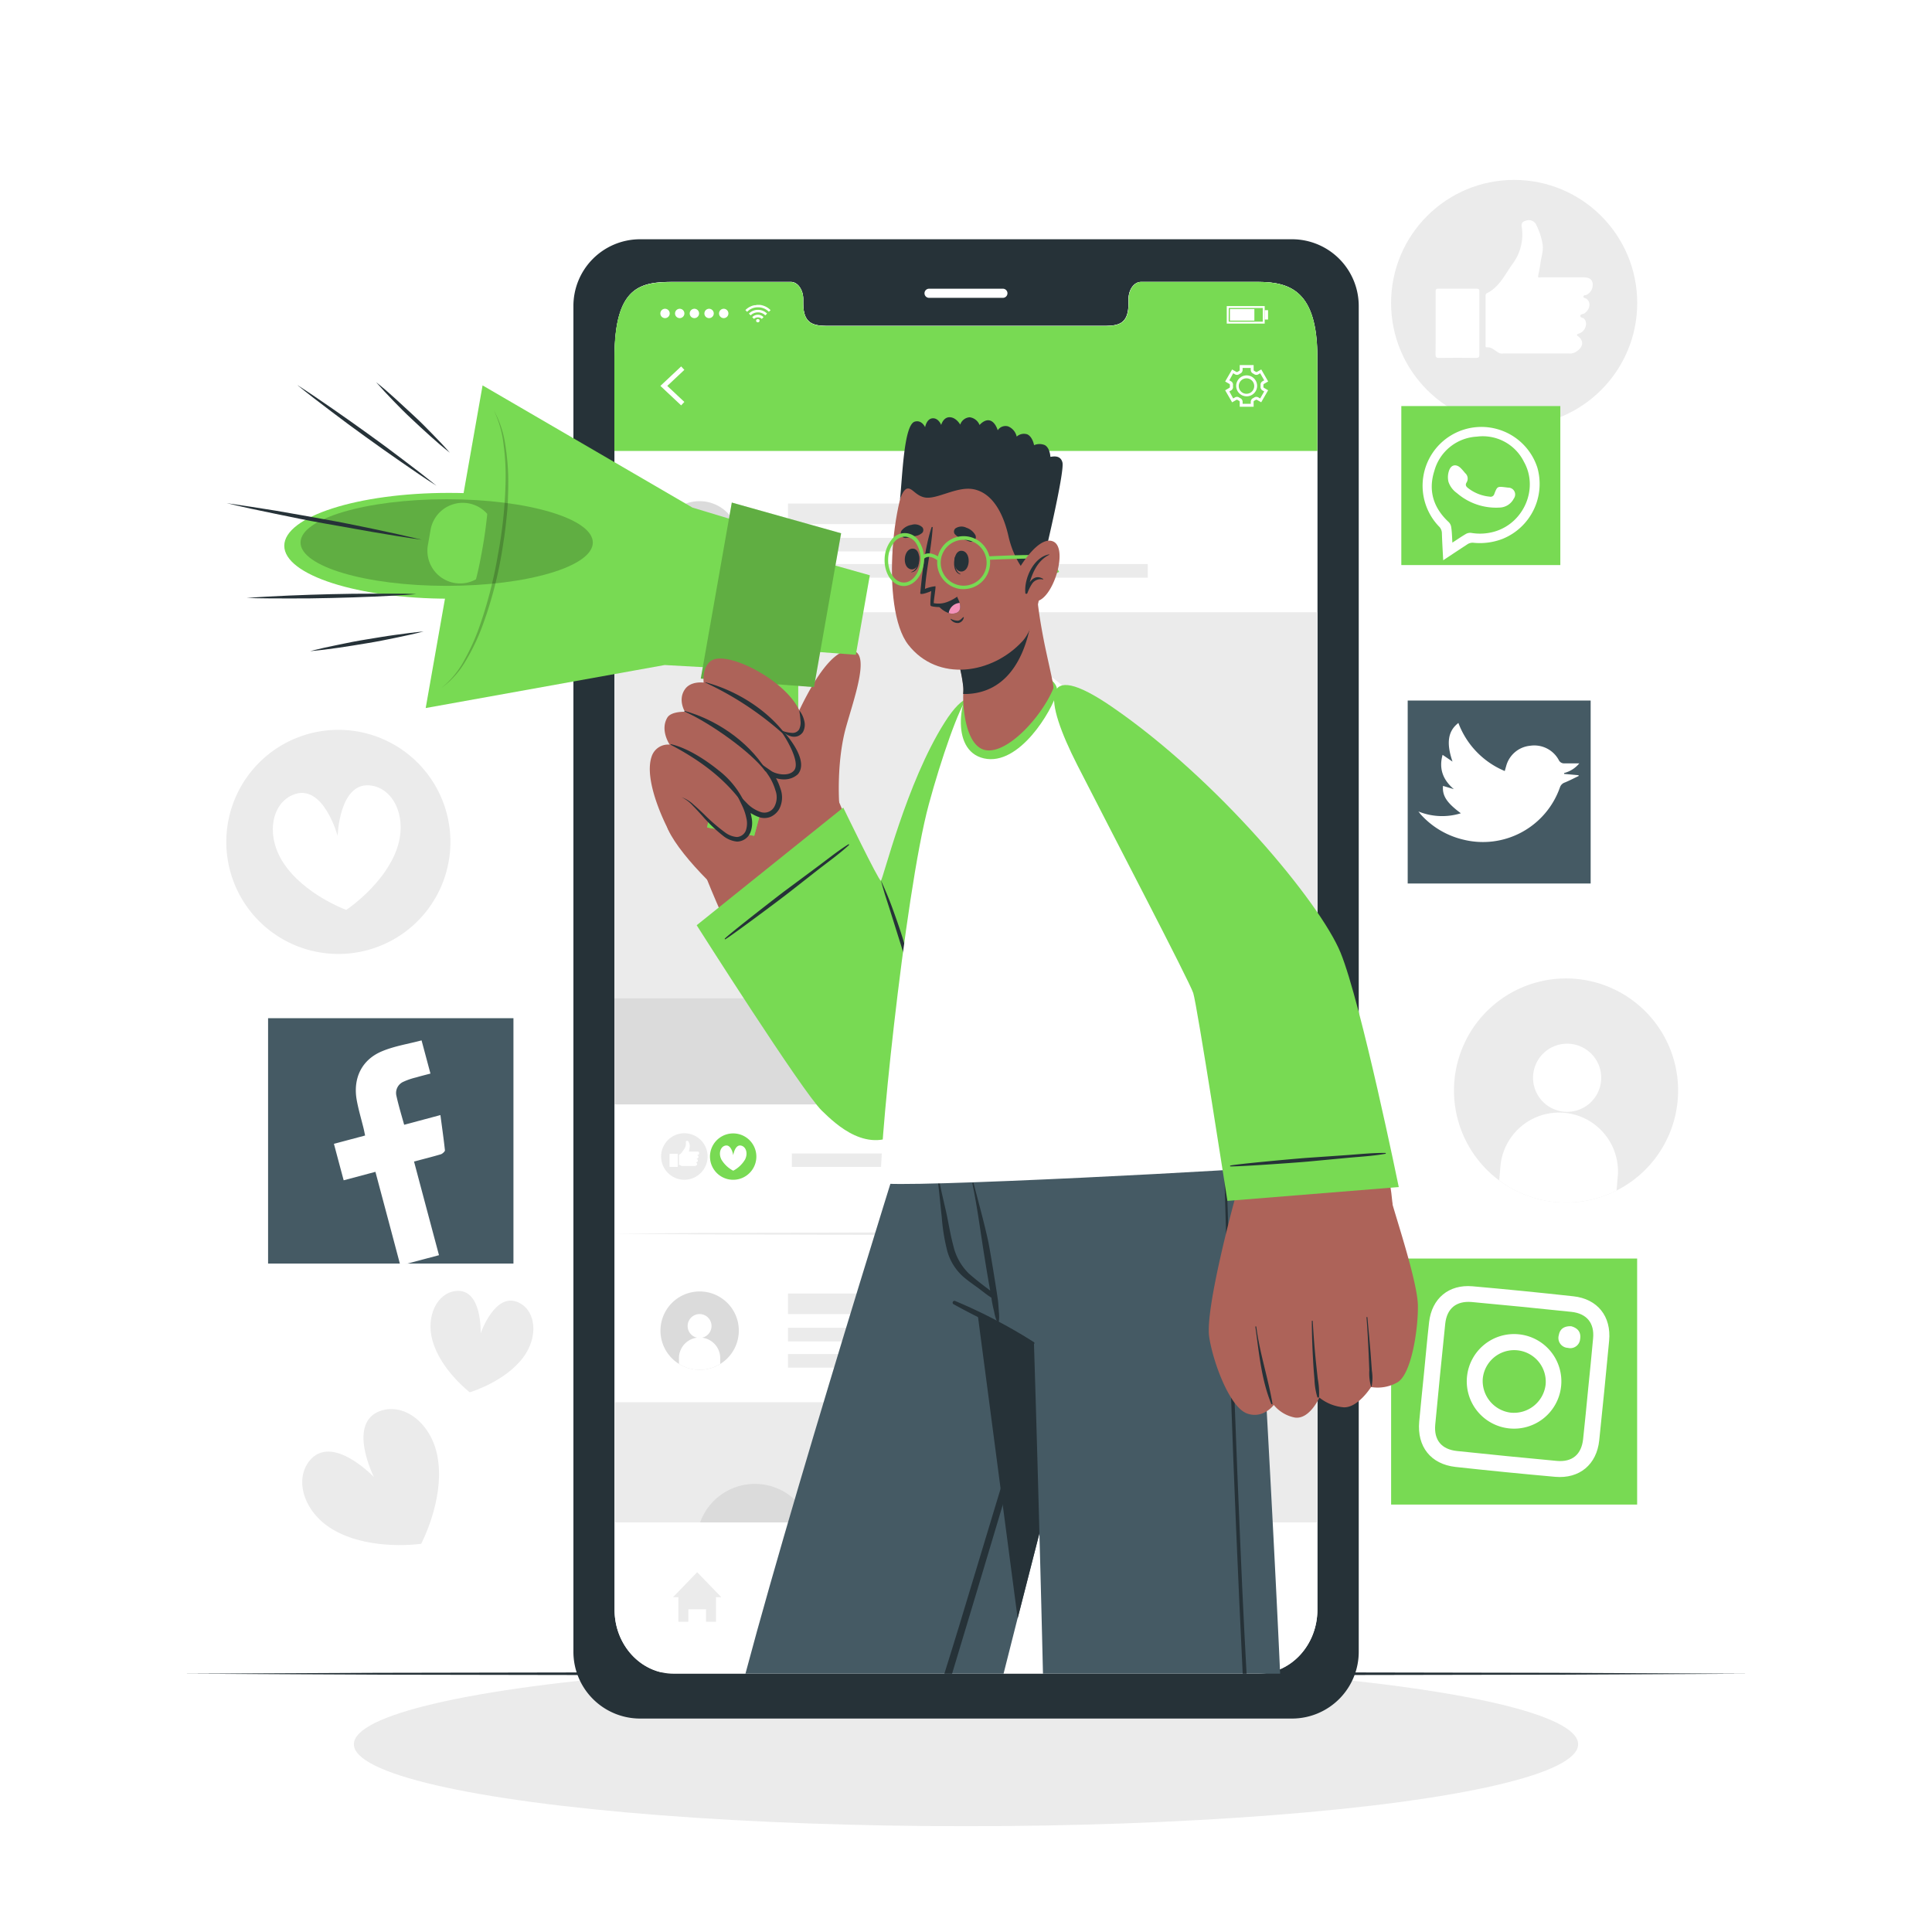 <svg class="animated" id="freepik_stories-mobile-marketing" xmlns="http://www.w3.org/2000/svg" viewBox="0 0 500 500" version="1.1" xmlns:xlink="http://www.w3.org/1999/xlink" xmlns:svgjs="http://svgjs.com/svgjs"><style>svg#freepik_stories-mobile-marketing:not(.animated) .animable {opacity: 0;}svg#freepik_stories-mobile-marketing.animated #freepik--background-complete--inject-39 {animation: 1s 1 forwards cubic-bezier(.36,-0.01,.5,1.38) lightSpeedLeft,6s Infinite  linear wind;animation-delay: 0s,1s;}svg#freepik_stories-mobile-marketing.animated #freepik--Shadow--inject-39 {animation: 1s 1 forwards cubic-bezier(.36,-0.01,.5,1.38) lightSpeedLeft;animation-delay: 0s;}svg#freepik_stories-mobile-marketing.animated #freepik--Floor--inject-39 {animation: 1s 1 forwards cubic-bezier(.36,-0.01,.5,1.38) lightSpeedLeft;animation-delay: 0s;}svg#freepik_stories-mobile-marketing.animated #freepik--Device--inject-39 {animation: 1s 1 forwards cubic-bezier(.36,-0.01,.5,1.38) slideUp,1.5s Infinite  linear wind;animation-delay: 0s,1s;}svg#freepik_stories-mobile-marketing.animated #freepik--Icons--inject-39 {animation: 1s 1 forwards cubic-bezier(.36,-0.01,.5,1.38) slideDown,1.5s Infinite  linear floating;animation-delay: 0s,1s;}svg#freepik_stories-mobile-marketing.animated #freepik--Character--inject-39 {animation: 1s 1 forwards cubic-bezier(.36,-0.01,.5,1.38) slideDown,1.5s Infinite  linear heartbeat;animation-delay: 0s,1s;}            @keyframes lightSpeedLeft {              from {                transform: translate3d(-50%, 0, 0) skewX(20deg);                opacity: 0;              }              60% {                transform: skewX(-10deg);                opacity: 1;              }              80% {                transform: skewX(2deg);              }              to {                opacity: 1;                transform: translate3d(0, 0, 0);              }            }                    @keyframes wind {                0% {                    transform: rotate( 0deg );                }                25% {                    transform: rotate( 1deg );                }                75% {                    transform: rotate( -1deg );                }            }                    @keyframes slideUp {                0% {                    opacity: 0;                    transform: translateY(30px);                }                100% {                    opacity: 1;                    transform: inherit;                }            }                    @keyframes slideDown {                0% {                    opacity: 0;                    transform: translateY(-30px);                }                100% {                    opacity: 1;                    transform: translateY(0);                }            }                    @keyframes floating {                0% {                    opacity: 1;                    transform: translateY(0px);                }                50% {                    transform: translateY(-10px);                }                100% {                    opacity: 1;                    transform: translateY(0px);                }            }                    @keyframes heartbeat {                0% {                    transform: scale(1);                }                10% {                    transform: scale(1.1);                }                30% {                    transform: scale(1);                }                40% {                    transform: scale(1);                }                50% {                    transform: scale(1.1);                }                60% {                    transform: scale(1);                }                100% {                    transform: scale(1);                }            }        </style><g id="freepik--background-complete--inject-39" class="animable" style="transform-origin: 246.429px 218.245px;"><path d="M60.39,228a29,29,0,1,1,37.27,17.07A29,29,0,0,1,60.39,228Z" style="fill: rgb(235, 235, 235); transform-origin: 87.568px 217.883px;" id="elf4362fnqaoj" class="animable"></path><path d="M102.68,219.78c-3.33,9.29-13.07,15.7-13.07,15.7s-11-4-16.32-12.26c-4.48-6.9-3.11-15.07,2.41-17.47,7.9-3.44,11.68,10.59,11.68,10.59s.43-14.52,8.93-13C102.23,204.4,105.45,212,102.68,219.78Z" style="fill: rgb(255, 255, 255); transform-origin: 87.149px 219.354px;" id="elt7m3lwh62sj" class="animable"></path><path d="M418.36,308.11a28.44,28.44,0,0,1-8.63,2.77,29,29,0,1,1,8.63-2.77Z" style="fill: rgb(235, 235, 235); transform-origin: 405.291px 282.222px;" id="eleza68ulu8u" class="animable"></path><path d="M414.36,279.69a8.82,8.82,0,1,1-8-9.55A8.82,8.82,0,0,1,414.36,279.69Z" style="fill: rgb(255, 255, 255); transform-origin: 405.573px 278.925px;" id="elg4khehqwe7p" class="animable"></path><path d="M418.67,304.48l-.31,3.63a28.44,28.44,0,0,1-8.63,2.77A28.81,28.81,0,0,1,388,305.49l.31-3.62a15.24,15.24,0,1,1,30.37,2.61Z" style="fill: rgb(255, 255, 255); transform-origin: 403.368px 299.577px;" id="elfa9dtm9hdfc" class="animable"></path><g id="el3rp4yha8iud"><circle cx="391.86" cy="78.41" r="31.85" style="fill: rgb(235, 235, 235); transform-origin: 391.86px 78.41px; transform: rotate(-23.07deg);" class="animable"></circle></g><g id="freepik--xsrjP0--inject-39" class="animable" style="transform-origin: 391.859px 74.799px;"><path d="M387.51,91.08c-.84-.53-1.57-1.3-2.7-1.19-.43,0-.34-.32-.34-.55,0-4.25,0-8.48,0-12.73,0-.3,0-.56.36-.73,3.24-1.63,4.64-4.85,6.63-7.59a12.7,12.7,0,0,0,2.35-9.63c-.14-.95.31-1.38,1.17-1.58a2.15,2.15,0,0,1,2.42.77,17.12,17.12,0,0,1,1.85,5.56c.19,1.6-.39,3.17-.59,4.76-.15,1.17-.42,2.32-.64,3.5.28.2.61.1.92.1h10.75c1.51,0,2.25.43,2.46,1.43a2.88,2.88,0,0,1-1.56,3.11c-.27.13-.76,0-.79.43s.47.38.72.56c1.29.89,1.05,2.72-.45,3.78-.36.26-1.06.14-1.08.67s.65.42.95.71c1,1,.52,3-1,3.75a5.87,5.87,0,0,0-.63.24c-.18.12-.35.26,0,.5,1.55,1.11,1.52,2.65,0,3.78l-.47.33a3,3,0,0,1-1.89.42q-8.43,0-16.86,0A2,2,0,0,1,387.51,91.08Z" style="fill: rgb(255, 255, 255); fill-rule: evenodd; transform-origin: 398.33px 74.239px;" id="elhtnvy0a2xkm" class="animable"></path><path d="M371.54,83.6c0-2.7,0-5.39,0-8.09,0-.54.05-.81.72-.81,3.29,0,6.57,0,9.86,0,.65,0,.75.21.74.78q0,8.15,0,16.28c0,.69-.19.88-.88.87q-4.78-.06-9.56,0c-.8,0-.91-.27-.9-1C371.56,89,371.54,86.3,371.54,83.6Z" style="fill: rgb(255, 255, 255); fill-rule: evenodd; transform-origin: 377.19px 83.665px;" id="el5hha44ufikt" class="animable"></path></g><path d="M113.33,377.59C115,388.26,109,399.53,109,399.53s-12.64,1.88-22.13-3.28C78.91,392,76,383.36,80,378.17c5.82-7.44,16.78,4.1,16.78,4.1s-7.17-14.21,1.81-17.18C104.86,363,112,368.69,113.33,377.59Z" style="fill: rgb(235, 235, 235); transform-origin: 95.919px 382.261px;" id="eln2r950kkerl" class="animable"></path><path d="M135.39,351.32c-4.78,6.35-13.81,9-13.81,9s-7.48-5.69-9.64-13.34c-1.8-6.38,1.21-12.35,6-12.87,6.91-.76,6.46,10.94,6.46,10.94s3.8-11.07,10-7.87C138.72,339.37,139.37,346,135.39,351.32Z" style="fill: rgb(235, 235, 235); transform-origin: 124.725px 347.197px;" id="elgwb6zc6rmob" class="animable"></path></g><g id="freepik--Shadow--inject-39" class="animable" style="transform-origin: 250px 451.41px;"><ellipse cx="250" cy="451.41" rx="158.42" ry="21.21" style="fill: rgb(235, 235, 235); transform-origin: 250px 451.41px;" id="elw64ligei8p8" class="animable"></ellipse></g><g id="freepik--Floor--inject-39" class="animable" style="transform-origin: 249.995px 433.16px;"><polygon points="46.98 433.16 97.74 432.92 148.49 432.83 250 432.66 351.51 432.83 402.26 432.92 453.01 433.16 402.26 433.4 351.51 433.49 250 433.66 148.49 433.49 97.74 433.4 46.98 433.16" style="fill: rgb(38, 50, 56); transform-origin: 249.995px 433.16px;" id="elpqg2uildepr" class="animable"></polygon></g><g id="freepik--Device--inject-39" class="animable" style="transform-origin: 250.02px 253.34px;"><path d="M334.51,61.92h-169a17.26,17.26,0,0,0-17.11,17.42v348a17.27,17.27,0,0,0,17.11,17.42h169a17.28,17.28,0,0,0,17.13-17.42v-348A17.27,17.27,0,0,0,334.51,61.92Zm6.43,354.67c0,9.16-6.86,16.57-15.31,16.57H174.39c-8.49,0-15.34-7.41-15.34-16.57V92.53c0-18.66,6.85-19.57,15.34-19.57h30.29c1.76,0,3.2,2,3.2,4.48v1.07c0,5.81,3.18,5.83,7.09,5.83h70c4,0,7.09,0,7.09-5.83V77.44c0-2.48,1.42-4.48,3.22-4.48h30.3c8.45,0,15.31,2.48,15.31,19.57Z" style="fill: rgb(38, 50, 56); transform-origin: 250.02px 253.34px;" id="el1ep6z9gj83j" class="animable"></path><path d="M259.55,77.08H240.44a1.18,1.18,0,0,1-1.18-1.18h0a1.18,1.18,0,0,1,1.18-1.18h19.11a1.18,1.18,0,0,1,1.18,1.18h0A1.18,1.18,0,0,1,259.55,77.08Z" style="fill: rgb(255, 255, 255); transform-origin: 249.995px 75.9px;" id="elijdg61pydi" class="animable"></path><path d="M340.94,92.53V416.59c0,9.16-6.86,16.57-15.31,16.57H174.39c-8.49,0-15.34-7.41-15.34-16.57V92.53c0-18.66,6.85-19.57,15.34-19.57h30.29c1.76,0,3.2,2,3.2,4.48v1.07c0,5.81,3.18,5.83,7.09,5.83h70c4,0,7.09,0,7.09-5.83V77.44c0-2.48,1.42-4.48,3.22-4.48h30.3C334.08,73,340.94,75.44,340.94,92.53Z" style="fill: rgb(255, 255, 255); transform-origin: 249.995px 253.06px;" id="el2uthm7dzr76" class="animable"></path><path d="M340.94,92.53v24.18H159V92.53C159,73.87,165.9,73,174.38,73h30.3c1.76,0,3.2,2,3.2,4.48v1.07c0,5.81,3.18,5.83,7.08,5.83H285c3.94,0,7.1,0,7.1-5.83V77.44c0-2.48,1.42-4.48,3.21-4.48h30.29C334.08,73,340.94,75.44,340.94,92.53Z" style="fill: rgb(120, 218, 83); transform-origin: 249.97px 94.835px;" id="elf1pgtr4i8ga" class="animable"></path><polygon points="176.28 104.91 170.91 99.87 176.28 94.83 177.11 95.72 172.69 99.87 177.11 104.02 176.28 104.91" style="fill: rgb(255, 255, 255); transform-origin: 174.01px 99.87px;" id="el0rcb284fjn9k" class="animable"></polygon><path d="M324.44,105.26h-3.6V104a.31.31,0,0,0-.17-.27c-.14-.07-.27-.15-.4-.23a.31.31,0,0,0-.32,0l-1.08.62-1.8-3.11,1.09-.63a.29.29,0,0,0,.14-.28,1.69,1.69,0,0,1,0-.23,1.77,1.77,0,0,1,0-.23.29.29,0,0,0-.14-.28l-1.09-.63,1.8-3.11,1.08.62a.31.31,0,0,0,.32,0c.13-.08.26-.16.4-.23a.31.31,0,0,0,.17-.27V94.48h3.6v1.25a.31.31,0,0,0,.17.27l.4.23a.31.31,0,0,0,.32,0l1.08-.62,1.79,3.11-1.08.63a.3.3,0,0,0-.15.28,1.77,1.77,0,0,1,0,.23v.22a.28.28,0,0,0,.14.29l1.08.63-1.79,3.11-1.09-.62a.29.29,0,0,0-.31,0l-.4.23a.31.31,0,0,0-.17.27Zm-2.85-.75h2.1V104a1.06,1.06,0,0,1,.57-.94,2.27,2.27,0,0,0,.34-.19,1,1,0,0,1,1.1,0l.43.25,1.05-1.82-.44-.25a1,1,0,0,1-.51-1v-.38a1,1,0,0,1,.52-1l.43-.25-1.05-1.82-.43.25a1,1,0,0,1-1.1,0,2.79,2.79,0,0,0-.33-.19,1.05,1.05,0,0,1-.58-.94v-.5h-2.1v.5a1.05,1.05,0,0,1-.58.94,2.17,2.17,0,0,0-.33.19,1,1,0,0,1-1.1,0l-.43-.25-1,1.82.43.25a1,1,0,0,1,.52,1,1.81,1.81,0,0,0,0,.38,1,1,0,0,1-.52,1l-.43.25,1,1.82.43-.25a1,1,0,0,1,1.1,0,2.79,2.79,0,0,0,.33.19,1.05,1.05,0,0,1,.58.94Zm1.05-1.94a2.71,2.71,0,1,1,2.7-2.7A2.71,2.71,0,0,1,322.64,102.57Zm0-4.66a2,2,0,1,0,1.95,2A2,2,0,0,0,322.64,97.91Z" style="fill: rgb(255, 255, 255); transform-origin: 322.635px 99.87px;" id="el45o99twi2pi" class="animable"></path><g id="freepik--u5Zjqx--inject-39" class="animable" style="transform-origin: 196.175px 81.162px;"><path d="M199.45,80.24l-.29.29c-.06,0-.11.11-.17.17a3.9,3.9,0,0,0-2.82-1.17,3.86,3.86,0,0,0-2.82,1.17l-.16-.17-.29-.29h0l0,0,.37-.32a4.06,4.06,0,0,1,.86-.55,4.18,4.18,0,0,1,1.13-.38c.19,0,.38,0,.57-.08h.5l.38,0a4.51,4.51,0,0,1,1,.25,4.58,4.58,0,0,1,.71.33,4.48,4.48,0,0,1,.67.47l.31.28Z" style="fill: rgb(255, 255, 255); transform-origin: 196.175px 79.805px;" id="elg0j07jc2ng7" class="animable"></path><path d="M194.27,81.62c-.15-.16-.3-.31-.46-.46a3.32,3.32,0,0,1,4.71,0l-.46.46a2.68,2.68,0,0,0-3.79,0Z" style="fill: rgb(255, 255, 255); transform-origin: 196.165px 80.9px;" id="ellgixewt7c1l" class="animable"></path><path d="M197.6,82.08l-.46.46a1.31,1.31,0,0,0-1-.4,1.35,1.35,0,0,0-1,.4l-.46-.46A2,2,0,0,1,197.6,82.08Z" style="fill: rgb(255, 255, 255); transform-origin: 196.14px 81.993px;" id="elph458u0u89" class="animable"></path><path d="M196.58,83a.41.41,0,0,1-.41.41.42.42,0,1,1,0-.83A.41.41,0,0,1,196.58,83Z" style="fill: rgb(255, 255, 255); transform-origin: 196.133px 82.995px;" id="elhfjlytodb57" class="animable"></path></g><path d="M170.9,81.12a1.21,1.21,0,1,1,1.21,1.21A1.21,1.21,0,0,1,170.9,81.12Z" style="fill: rgb(255, 255, 255); transform-origin: 172.11px 81.12px;" id="el2nfo9t6j0o6" class="animable"></path><path d="M174.7,81.12a1.21,1.21,0,1,1,1.21,1.21A1.21,1.21,0,0,1,174.7,81.12Z" style="fill: rgb(255, 255, 255); transform-origin: 175.91px 81.12px;" id="elyyk6l5lwm2" class="animable"></path><path d="M178.5,81.12a1.21,1.21,0,1,1,1.2,1.21A1.2,1.2,0,0,1,178.5,81.12Z" style="fill: rgb(255, 255, 255); transform-origin: 179.71px 81.12px;" id="eluqvylve4bwn" class="animable"></path><path d="M182.3,81.12a1.21,1.21,0,1,1,1.2,1.21A1.2,1.2,0,0,1,182.3,81.12Z" style="fill: rgb(255, 255, 255); transform-origin: 183.51px 81.12px;" id="el72kv508fwsw" class="animable"></path><path d="M186.09,81.12a1.21,1.21,0,1,1,1.21,1.21A1.21,1.21,0,0,1,186.09,81.12Z" style="fill: rgb(255, 255, 255); transform-origin: 187.3px 81.12px;" id="elncy2p3fgtia" class="animable"></path><path d="M327.3,83.75h-9.82V79.21h9.82Zm-9.32-.5h8.82V79.71H318Z" style="fill: rgb(255, 255, 255); transform-origin: 322.39px 81.48px;" id="el39wo91pzkmv" class="animable"></path><rect x="318.3" y="79.98" width="6.33" height="3" style="fill: rgb(255, 255, 255); transform-origin: 321.465px 81.48px;" id="elhdol4xiqght" class="animable"></rect><rect x="327.3" y="80.27" width="0.87" height="2.43" style="fill: rgb(255, 255, 255); transform-origin: 327.735px 81.485px;" id="elg3xcpvf2q3a" class="animable"></rect><polygon points="186.68 413.35 185.3 413.35 185.3 419.7 182.72 419.7 182.72 416.46 178.14 416.46 178.14 419.7 175.56 419.7 175.56 413.35 174.17 413.35 180.43 406.89 186.68 413.35" style="fill: rgb(235, 235, 235); transform-origin: 180.425px 413.295px;" id="el2uay5w3ztno" class="animable"></polygon><rect x="310.75" y="406.89" width="15.08" height="2.15" style="fill: rgb(235, 235, 235); transform-origin: 318.29px 407.965px;" id="el7r5kb88ei5b" class="animable"></rect><rect x="310.75" y="412.22" width="15.08" height="2.15" style="fill: rgb(235, 235, 235); transform-origin: 318.29px 413.295px;" id="elhfx4x8tgsxi" class="animable"></rect><rect x="310.75" y="417.55" width="15.08" height="2.15" style="fill: rgb(235, 235, 235); transform-origin: 318.29px 418.625px;" id="elskpu7f0908j" class="animable"></rect><path d="M186.39,148.52a9.93,9.93,0,0,1-2.93,1.23,10.17,10.17,0,1,1,2.93-1.23Z" style="fill: rgb(219, 219, 219); transform-origin: 181.037px 139.873px;" id="elvpjxibc2vp7" class="animable"></path><path d="M184.14,138.73a3.09,3.09,0,1,1-3.09-3.09A3.09,3.09,0,0,1,184.14,138.73Z" style="fill: rgb(255, 255, 255); transform-origin: 181.05px 138.73px;" id="elxo2qh9yo3r" class="animable"></path><path d="M186.39,147.25v1.27a9.93,9.93,0,0,1-2.93,1.23,10.11,10.11,0,0,1-7.74-1.23v-1.27a5.34,5.34,0,1,1,10.67,0Z" style="fill: rgb(255, 255, 255); transform-origin: 181.055px 145.86px;" id="el99o2sn6y1zl" class="animable"></path><rect x="203.93" y="130.32" width="64.51" height="5.32" style="fill: rgb(235, 235, 235); transform-origin: 236.185px 132.98px;" id="elavdt9vxa2nk" class="animable"></rect><rect x="203.93" y="139.19" width="56.31" height="3.52" style="fill: rgb(235, 235, 235); transform-origin: 232.085px 140.95px;" id="el5gkjd64uidr" class="animable"></rect><rect x="203.93" y="145.98" width="93.11" height="3.52" style="fill: rgb(235, 235, 235); transform-origin: 250.485px 147.74px;" id="elav02d9sri1w" class="animable"></rect><g id="eln2l9ns5rn2g"><rect x="159.05" y="158.45" width="181.87" height="127.36" style="fill: rgb(235, 235, 235); transform-origin: 249.985px 222.13px; transform: rotate(180deg);" class="animable"></rect></g><path d="M180.3,194.65a15.07,15.07,0,1,0,15.07-15.07A15.07,15.07,0,0,0,180.3,194.65Z" style="fill: rgb(219, 219, 219); transform-origin: 195.37px 194.65px;" id="elh7lllo6wg5t" class="animable"></path><polygon points="239.8 258.1 340.94 258.1 290.37 189.56 239.8 258.1" style="fill: rgb(199, 199, 199); transform-origin: 290.37px 223.83px;" id="el4jd1e13z98f" class="animable"></polygon><polygon points="200.16 258.43 283.66 258.43 241.91 213.79 200.16 258.43" style="fill: rgb(219, 219, 219); transform-origin: 241.91px 236.11px;" id="elb374u9l2h99" class="animable"></polygon><rect x="159.05" y="258.37" width="181.87" height="27.44" style="fill: rgb(219, 219, 219); transform-origin: 249.985px 272.09px;" id="elf8nrsw3or9q" class="animable"></rect><path d="M186.39,353a10.19,10.19,0,0,1-2.93,1.22,10.14,10.14,0,1,1,7.46-12.26A10.17,10.17,0,0,1,186.39,353Z" style="fill: rgb(219, 219, 219); transform-origin: 181.068px 344.366px;" id="elx9n7lbqsgsd" class="animable"></path><path d="M184.14,343.17a3.09,3.09,0,1,1-3.09-3.09A3.09,3.09,0,0,1,184.14,343.17Z" style="fill: rgb(255, 255, 255); transform-origin: 181.05px 343.17px;" id="eltspzhqro8d" class="animable"></path><path d="M186.39,351.69V353a10.19,10.19,0,0,1-2.93,1.22,10.07,10.07,0,0,1-7.74-1.23v-1.27a5.34,5.34,0,1,1,10.67,0Z" style="fill: rgb(255, 255, 255); transform-origin: 181.055px 350.331px;" id="el5dz4yk3ij6e" class="animable"></path><rect x="203.93" y="334.76" width="82.97" height="5.32" style="fill: rgb(235, 235, 235); transform-origin: 245.415px 337.42px;" id="eln5go5rdl059" class="animable"></rect><rect x="203.93" y="343.63" width="105.91" height="3.52" style="fill: rgb(235, 235, 235); transform-origin: 256.885px 345.39px;" id="elzgfrwkx52th" class="animable"></rect><rect x="203.93" y="350.42" width="36.08" height="3.52" style="fill: rgb(235, 235, 235); transform-origin: 221.97px 352.18px;" id="elg2duvi3mv0s" class="animable"></rect><rect x="159.05" y="362.89" width="181.87" height="31.11" style="fill: rgb(235, 235, 235); transform-origin: 249.985px 378.445px;" id="elso23udhhe6r" class="animable"></rect><path d="M209.55,394H181.19a15.07,15.07,0,0,1,28.36,0Z" style="fill: rgb(219, 219, 219); transform-origin: 195.37px 389.016px;" id="el742h7mt4ees" class="animable"></path><circle cx="177.11" cy="299.3" r="6.02" style="fill: rgb(235, 235, 235); transform-origin: 177.11px 299.3px;" id="el1r10pzkkzju" class="animable"></circle><g id="freepik--xsrjp0--inject-39" class="animable" style="transform-origin: 177.105px 298.621px;"><path d="M176.29,301.7c-.16-.1-.3-.25-.51-.23s-.06-.05-.06-.1c0-.8,0-1.6,0-2.4a.13.13,0,0,1,.07-.14c.61-.31.88-.92,1.26-1.44a2.41,2.41,0,0,0,.44-1.82c0-.18.06-.26.22-.3a.41.41,0,0,1,.46.15,3.25,3.25,0,0,1,.35,1.05,4.61,4.61,0,0,1-.11.9c0,.22-.08.44-.12.66.05,0,.11,0,.17,0h2c.29,0,.43.08.47.27a.54.54,0,0,1-.3.59c-.05,0-.14,0-.15.08s.09.07.14.11c.24.16.2.51-.09.71-.06.05-.2,0-.2.13s.12.08.18.13a.46.46,0,0,1-.2.71.61.61,0,0,0-.12.05s-.06,0,0,.09a.4.4,0,0,1,0,.72l-.08.06a.58.58,0,0,1-.36.08h-3.19A.4.4,0,0,1,176.29,301.7Z" style="fill: rgb(255, 255, 255); fill-rule: evenodd; transform-origin: 178.304px 298.507px;" id="elrj5czkuian" class="animable"></path><path d="M173.27,300.29v-1.53c0-.11,0-.16.14-.16h1.86c.12,0,.14,0,.14.15v3.08c0,.13,0,.17-.16.16h-1.81c-.15,0-.17-.05-.17-.19C173.28,301.3,173.27,300.8,173.27,300.29Z" style="fill: rgb(255, 255, 255); fill-rule: evenodd; transform-origin: 174.34px 300.296px;" id="eltesmhtaxlmf" class="animable"></path></g><path d="M183.91,300.73a6,6,0,1,1,7.28,4.42A6,6,0,0,1,183.91,300.73Z" style="fill: rgb(120, 218, 83); transform-origin: 189.744px 299.327px;" id="elyzqvl946onb" class="animable"></path><path d="M192.83,300.06a7.74,7.74,0,0,1-3.07,2.92,7.73,7.73,0,0,1-3.08-2.92c-.75-1.53-.27-3.19.92-3.55,1.72-.52,2.16,2.47,2.16,2.47s.44-3,2.15-2.47C193.11,296.87,193.59,298.53,192.83,300.06Z" style="fill: rgb(255, 255, 255); transform-origin: 189.758px 299.714px;" id="elztgg04wz4ho" class="animable"></path><rect x="204.93" y="298.52" width="85.45" height="3.48" style="fill: rgb(235, 235, 235); transform-origin: 247.655px 300.26px;" id="el8tu9uafg4ck" class="animable"></rect><polygon points="159.04 319.27 181.78 319.09 204.51 319.02 249.98 318.9 295.45 319.02 318.18 319.09 340.92 319.27 318.18 319.45 295.45 319.52 249.98 319.65 204.51 319.52 181.78 319.45 159.04 319.27" style="fill: rgb(235, 235, 235); transform-origin: 249.98px 319.275px;" id="elvly8sucutqb" class="animable"></polygon></g><g id="freepik--Icons--inject-39" class="animable" style="transform-origin: 244.473px 246.001px;"><g id="el3flu8fqkp7v"><rect x="69.38" y="263.51" width="63.5" height="63.5" style="fill: rgb(69, 90, 100); transform-origin: 101.13px 295.26px; transform: rotate(-14.93deg);" class="animable"></rect></g><path d="M97.16,303.27l-8.22,2.19c-.86-3.21-1.67-6.24-2.52-9.44l8.07-2.15c-.16-.73-.26-1.3-.4-1.86-.61-2.5-1.37-5-1.8-7.49-.93-5.56,1.37-10.27,6.54-12.44,3.22-1.36,6.78-1.9,10.27-2.83.79,2.93,1.5,5.6,2.3,8.59-1.25.33-2.5.64-3.73,1a17.78,17.78,0,0,0-3.25,1.11,3.17,3.17,0,0,0-1.82,3.68c.54,2.44,1.26,4.84,2,7.46l9.38-2.51c.42,3.2.85,6.16,1.17,9.13,0,.29-.59.83-1,1-2.25.67-4.52,1.24-7,1.89,2.16,8.13,4.29,16.12,6.46,24.24l-10,2.66C101.48,319.44,99.34,311.45,97.16,303.27Z" style="fill: rgb(255, 255, 255); transform-origin: 100.785px 298.375px;" id="elhw9onhnylp" class="animable"></path><g id="elqp9sotuqwko"><rect x="360.02" y="325.71" width="63.67" height="63.67" style="fill: rgb(120, 218, 83); transform-origin: 391.855px 357.545px; transform: rotate(5.66deg);" class="animable"></rect></g><path d="M416.44,347c.6-6.34-3-10.84-9.24-11.52q-13-1.43-26.1-2.59c-6.16-.54-10.55,3.14-11.25,9.27-.49,4.34-.87,8.69-1.3,13s-.87,8.5-1.26,12.75c-.59,6.49,3,11,9.37,11.73q12.9,1.41,25.82,2.56c6.3.55,10.75-3.19,11.4-9.45Q415.23,359.88,416.44,347Zm-6.73,25.44c-.44,4-2.82,6-6.83,5.64q-12.92-1.2-25.82-2.56c-4-.42-6-2.85-5.62-6.84q1.23-13,2.58-26.05c.41-4,2.86-6,6.84-5.67q12.92,1.19,25.82,2.55c4,.43,6,2.92,5.61,6.89-.38,4.34-.84,8.68-1.27,13S410.19,368.08,409.71,372.42Z" style="fill: rgb(255, 255, 255); transform-origin: 391.866px 357.546px;" id="eli87eui4tv8" class="animable"></path><path d="M393.1,345.32A12.24,12.24,0,1,0,404,358.88,12.23,12.23,0,0,0,393.1,345.32Zm-2.17,20.27a8.27,8.27,0,0,1-7.19-8.81A8.16,8.16,0,0,1,400,358.39,8.26,8.26,0,0,1,390.93,365.59Z" style="fill: rgb(255, 255, 255); transform-origin: 391.839px 357.495px;" id="ellr4210qxsuo" class="animable"></path><path d="M408.93,346.59a2.55,2.55,0,0,1-3.16,2.24,2.57,2.57,0,0,1-2.35-3.3c.3-1.69,1.49-2.37,3.2-2.3C408.32,343.69,409.24,344.78,408.93,346.59Z" style="fill: rgb(255, 255, 255); transform-origin: 406.151px 346.066px;" id="el4j5nxriok" class="animable"></path><g id="el24rjy9vfihm"><rect x="364.31" y="181.3" width="47.35" height="47.35" style="fill: rgb(69, 90, 100); transform-origin: 387.985px 204.975px; transform: rotate(19.59deg);" class="animable"></rect></g><path d="M367.07,210a16.3,16.3,0,0,0,11,.47c-3.66-2.7-4.85-4.54-4.62-7.08l2.8.84c-2.79-2.39-3.92-5.24-2.91-8.88l2.57,1.75c-1.64-4.79-1.21-7.9,1.52-10a21.71,21.71,0,0,0,12,12.44c.14-.47.23-.83.34-1.18A7.12,7.12,0,0,1,396,193a7.2,7.2,0,0,1,7.4,3.68,1.5,1.5,0,0,0,1.44.88c1.26,0,2.51,0,3.88,0a7.47,7.47,0,0,1-3.93,2.5,1.69,1.69,0,0,1,0,.23l3.71.33.09.19c-1.19.57-2.37,1.19-3.59,1.69a2,2,0,0,0-1.28,1.25,21.11,21.11,0,0,1-25.2,13.5,21.42,21.42,0,0,1-10.95-6.61C367.41,210.41,367.24,210.19,367.07,210Z" style="fill: rgb(255, 255, 255); transform-origin: 387.895px 202.508px;" id="elurai5gov2xk" class="animable"></path><g id="elquihv4j8mxr"><rect x="362.66" y="105.09" width="41.15" height="41.15" style="fill: rgb(120, 218, 83); transform-origin: 383.235px 125.665px; transform: rotate(-18.44deg);" class="animable"></rect></g><path d="M373.5,145c-.13-2.45-.27-4.72-.34-7a2.45,2.45,0,0,0-.79-1.79A15.22,15.22,0,1,1,397.86,121a15.34,15.34,0,0,1-9,18.46,16.32,16.32,0,0,1-7.61,1,2.43,2.43,0,0,0-1.41.35C377.75,142.18,375.72,143.52,373.5,145Zm2.37-4.57c1.3-.84,2.39-1.59,3.53-2.26a2.27,2.27,0,0,1,1.33-.26,13.54,13.54,0,0,0,6.32-.42c7.48-2.35,11.16-11.25,7.33-18A11.87,11.87,0,0,0,382.21,113a12.06,12.06,0,0,0-11,8.86c-1.64,5.13-.24,9.59,3.72,13.26a2.29,2.29,0,0,1,.65,1.35C375.77,137.72,375.79,139,375.87,140.39Z" style="fill: rgb(255, 255, 255); transform-origin: 383.311px 127.744px;" id="el956vf09a18i" class="animable"></path><path d="M375,121.83c.54-1.65,1.95-1.83,3.12-.6.46.48.59.65,1.07,1.22a1.87,1.87,0,0,1,.36,2.41c-.37.63-.18,1,.35,1.43a10.71,10.71,0,0,0,5.61,2.24,1,1,0,0,0,1.23-.74c.76-1.93.79-1.92,2.86-1.68l.71.09a1.77,1.77,0,0,1,1.46,2.83,4.25,4.25,0,0,1-3.71,2.33,15.46,15.46,0,0,1-11-3.74,5.86,5.86,0,0,1-2.19-2.9A5.15,5.15,0,0,1,375,121.83Z" style="fill: rgb(255, 255, 255); transform-origin: 383.423px 125.908px;" id="el00wwqhx3zj4wp" class="animable"></path></g><g id="freepik--Character--inject-39" class="animable animator-active" style="transform-origin: 212.806px 265.035px;"><path d="M238.4,280.85s-7.07,22.4-16,51.56c-9.92,32.41-22.14,73.15-29.48,100.74h66.8c1.12-4.44,2.34-9.24,3.63-14.34l5.64-22c5.34-20.79,11.22-43.52,16.35-63.29,7.69-29.63,13.69-52.64,13.69-52.64Z" style="fill: rgb(69, 90, 100); transform-origin: 245.975px 357px;" id="ell7q9xmyazji" class="animable"></path><path d="M286.08,297.11c-1.44,5.13-3.25,10.17-4.84,15.24s-3.23,10.39-4.83,15.59q-4.76,15.45-9.44,30.91-9.39,30.91-18.72,61.86c-1.25,4.15-2.56,8.29-3.85,12.44h2q3.59-11.92,7.18-23.86,9.42-31.41,18.77-62.85,4.68-15.79,9.31-31.61c1.55-5.33,3-10.67,4.55-16C287,296.17,286.66,295,286.08,297.11Z" style="fill: rgb(38, 50, 56); transform-origin: 265.537px 364.586px;" id="elxvm1f6cmdbq" class="animable"></path><path d="M245.29,280.85c4.21,32.57,12.23,93.65,18.08,138,13.69-53.69,35.68-138,35.68-138Z" style="fill: rgb(38, 50, 56); transform-origin: 272.17px 349.85px;" id="elvj272019kc" class="animable"></path><path d="M269,396.78c.33,12.26.66,25.09.92,36.37h61.38c-1.25-27.88-3.4-67.23-5.2-98.95-1.7-30.13-3.1-53.35-3.1-53.35H240.36s1.4,29,8,52c.53,1.9,1.11,3.77,1.74,5.56a108.14,108.14,0,0,1,17.48,9S268.32,370.74,269,396.78Z" style="fill: rgb(69, 90, 100); transform-origin: 285.83px 357px;" id="el4rvc9lf4wlj" class="animable"></path><path d="M321.61,433.15h1Q322,422.07,321.49,411c-1.78-39.9-3.18-79.83-4.5-119.74,0-.32-.5-.35-.49,0,.67,22.57,1.26,45.15,2,67.72Q319.79,396,321.61,433.15Z" style="fill: rgb(38, 50, 56); transform-origin: 319.555px 362.079px;" id="eltiprm4au2lp" class="animable"></path><path d="M247.16,336.68a133.25,133.25,0,0,1,20.46,10.72.24.24,0,0,1-.22.42c-6.9-3.36-13.95-6.59-20.66-10.31A.47.47,0,0,1,247.16,336.68Z" style="fill: rgb(38, 50, 56); transform-origin: 257.129px 342.244px;" id="elaahvwryay7e" class="animable"></path><path d="M242.88,304.58c.57,3.07,1.31,6.11,2,9.16.62,2.86,1.07,5.78,1.83,8.6a14.6,14.6,0,0,0,4,7.22c1.12,1,2.36,2,3.56,2.92.64.51,1.34,1,2,1.53-.09-.4-.16-.82-.23-1.23-.21-1.17-.4-2.33-.6-3.49-.43-2.59-.85-5.18-1.24-7.77-.78-5.09-1.5-10.23-2.56-15.27a.17.17,0,0,1,.32-.08c1.27,5,2.67,9.94,3.77,15,.54,2.47,2.48,14.67,2.56,15.53s.16,1.78.2,2.68a10.92,10.92,0,0,1,0,2.74c-.05.22-.32.18-.42,0h0a11.25,11.25,0,0,1-.78-2.65c-.22-.87-.42-1.75-.57-2.64-.06-.32-.1-.64-.15-1-1.2-.73-2.32-1.69-3.44-2.51s-2.44-1.73-3.59-2.69a13.81,13.81,0,0,1-4.38-6.84,50,50,0,0,1-1.43-8.77c-.39-3.46-.67-6.95-1.16-10.4C242.53,304.46,242.84,304.37,242.88,304.58Z" style="fill: rgb(38, 50, 56); transform-origin: 250.571px 323.364px;" id="elw3v9292u9bg" class="animable"></path><path d="M253.82,200.24c-4.1,32.68-11.26,87.49-22.85,91.92-2,.77-10.54,2.46-16.37-4.1C204.77,277,187.77,239.68,183,227.67c-2.11-5.32,32.59-22.68,35.56-17.33,4.16,7.49,8.53,18.77,9.35,18.39,1.39-.63,3.75-14.54,13-34.08C252.46,170.37,255.35,188.09,253.82,200.24Z" style="fill: rgb(173, 99, 89); transform-origin: 218.553px 237.738px;" id="elsqadbo44mkc" class="animable"></path><path d="M172.94,214.77c3.42,7.34,16.28,19.61,20.52,21.38s25.83-19.39,25.28-24.08-14-28.49-21.37-32.16S169.41,207.17,172.94,214.77Z" style="fill: rgb(173, 99, 89); transform-origin: 195.643px 207.932px;" id="eliygziwhrwkn" class="animable"></path><path d="M217.17,207.62s-.71-10.51,1.78-19.44c2.1-7.51,6.07-18.43,2.07-19.71-8.2-2.63-18.08,24.6-18.08,24.6s-2.44,12.71,5.46,16A8.51,8.51,0,0,0,217.17,207.62Z" style="fill: rgb(173, 99, 89); transform-origin: 212.66px 188.993px;" id="el5owbzdn9wji" class="animable"></path><polygon points="195.19 216.3 183.02 214.16 189.23 178.91 204.63 181.62 195.19 216.3" style="fill: rgb(120, 218, 83); transform-origin: 193.825px 197.605px;" id="el40zev67vf1e" class="animable"></polygon><polygon points="204.63 181.62 201.03 194.85 195.19 216.31 183.01 214.16 189.23 178.91 204.63 181.62" style="fill: rgb(120, 218, 83); transform-origin: 193.82px 197.61px;" id="el8yi07soy0jp" class="animable"></polygon><g id="el849l18yf36r"><polygon points="204.63 181.62 201.03 194.85 186.86 192.35 189.23 178.91 204.63 181.62" style="opacity: 0.1; transform-origin: 195.745px 186.88px;" class="animable"></polygon></g><g id="elycvecz9vs8"><rect x="187.12" y="170.72" width="19.46" height="14.78" style="fill: rgb(120, 218, 83); transform-origin: 196.85px 178.11px; transform: rotate(10deg);" class="animable"></rect></g><polygon points="221.49 169.46 206.34 168.32 210.49 144.76 225.11 148.88 221.49 169.46" style="fill: rgb(120, 218, 83); transform-origin: 215.725px 157.11px;" id="el7idn0ixw949" class="animable"></polygon><polygon points="203.65 138.75 197.53 173.52 172.02 172.11 110.17 183.24 124.89 99.74 179.2 131.36 203.65 138.75" style="fill: rgb(120, 218, 83); transform-origin: 156.91px 141.49px;" id="ely62ho12ent" class="animable"></polygon><g id="eltsbqv5twuhg"><ellipse cx="116.17" cy="141.25" rx="42.6" ry="13.69" style="fill: rgb(120, 218, 83); transform-origin: 116.17px 141.25px; transform: rotate(-80deg);" class="animable"></ellipse></g><g id="elf5xgnqew5ol"><ellipse cx="115.6" cy="140.41" rx="37.82" ry="11.21" style="opacity: 0.2; transform-origin: 115.6px 140.41px; transform: rotate(-80deg);" class="animable"></ellipse></g><path d="M124.85,142c-.49,2.74-1,5.39-1.67,7.93a8.46,8.46,0,0,1-12.44-8.86l.69-3.94A8.45,8.45,0,0,1,126.1,133C125.81,135.94,125.39,139,124.85,142Z" style="fill: rgb(120, 218, 83); transform-origin: 118.356px 140.562px;" id="elbp2pa4b32up" class="animable"></path><polygon points="210.66 177.82 181.36 175.62 189.39 130.06 217.68 138.01 210.66 177.82" style="fill: rgb(120, 218, 83); transform-origin: 199.52px 153.94px;" id="elhwm9igz4zc" class="animable"></polygon><g id="elppek7la7paa"><polygon points="210.66 177.82 181.36 175.62 189.39 130.06 217.68 138.01 210.66 177.82" style="opacity: 0.2; transform-origin: 199.52px 153.94px;" class="animable"></polygon></g><g id="elq0j6uftkf8r"><path d="M127.79,106.15a26.58,26.58,0,0,1,3,9.06,60,60,0,0,1,.75,9.56c0,1.6-.05,3.2-.1,4.79s-.21,3.19-.38,4.78-.34,3.18-.58,4.76-.47,3.16-.75,4.73a104.74,104.74,0,0,1-5,18.49,54.07,54.07,0,0,1-4.16,8.64,22.76,22.76,0,0,1-6.35,7.1,23.32,23.32,0,0,0,6-7.32,53.8,53.8,0,0,0,3.89-8.66,112,112,0,0,0,4.73-18.41,114.37,114.37,0,0,0,2-18.9,60.19,60.19,0,0,0-.49-9.49A27.57,27.57,0,0,0,127.79,106.15Z" style="opacity: 0.2; transform-origin: 122.88px 142.105px;" class="animable"></path></g><path d="M97.33,98.9c1.73,1.37,3.4,2.83,5,4.29s3.26,3,4.86,4.48,3.17,3.06,4.71,4.65l2.29,2.38c.74.82,1.51,1.62,2.23,2.46-.88-.68-1.71-1.4-2.57-2.1l-2.49-2.19c-1.65-1.45-3.26-3-4.86-4.48s-3.17-3.06-4.7-4.65S98.78,100.57,97.33,98.9Z" style="fill: rgb(38, 50, 56); transform-origin: 106.875px 108.03px;" id="elspuv64nxpr" class="animable"></path><path d="M109.63,163.42c-2.41.63-4.85,1.15-7.28,1.65s-4.88,1-7.33,1.39-4.9.83-7.37,1.17l-3.7.5c-1.23.13-2.47.29-3.71.39,1.2-.32,2.42-.58,3.63-.88l3.65-.77c2.43-.52,4.88-1,7.33-1.39s4.9-.83,7.37-1.16S107.15,163.64,109.63,163.42Z" style="fill: rgb(38, 50, 56); transform-origin: 94.935px 165.97px;" id="elccbkpdecxc5" class="animable"></path><path d="M63.83,154.75c3.65-.28,7.3-.46,11-.62s7.3-.27,10.95-.36,7.31-.14,11-.13h5.48c1.83,0,3.66,0,5.49.13-1.83.15-3.65.24-5.48.36l-5.48.27c-3.65.17-7.3.26-11,.36s-7.31.13-11,.12S67.49,154.88,63.83,154.75Z" style="fill: rgb(38, 50, 56); transform-origin: 85.79px 154.26px;" id="elr456btfn5rg" class="animable"></path><path d="M76.92,99.63c3.12,2,6.18,4.1,9.23,6.21s6.07,4.26,9.08,6.42,6,4.36,8.94,6.61l4.42,3.37c1.45,1.16,2.92,2.28,4.36,3.46-1.57-1-3.1-2-4.65-3.06l-4.58-3.15c-3.06-2.1-6.07-4.26-9.08-6.42s-6-4.37-8.94-6.61S79.8,102,76.92,99.63Z" style="fill: rgb(38, 50, 56); transform-origin: 94.935px 112.665px;" id="el82twuo8xfeq" class="animable"></path><path d="M109.14,139.68c-4.24-.58-8.47-1.27-12.69-2s-8.43-1.5-12.64-2.24-8.41-1.61-12.6-2.48l-6.29-1.31c-2.08-.48-4.18-.92-6.26-1.43,2.12.29,4.24.63,6.35.94l6.34,1c4.22.7,8.43,1.5,12.64,2.24s8.41,1.61,12.6,2.48S105,138.69,109.14,139.68Z" style="fill: rgb(38, 50, 56); transform-origin: 83.9px 134.95px;" id="elve39wzfwtyj" class="animable"></path><path d="M207.63,187.84c-.47,4.26-5.23,1.28-5.23,1.28s5.82,5.94,3.64,10.16c-2.11,4.05-7.73.24-8.14,0,.31.32,5.51,5.92,2.89,9.93s-7.72-.63-8-.94c.19.39,2.67,5.59,0,8.18-4.62,4.45-11.31-8.68-16.31-10.07,0,0-3.33,8.2-3.48,8.42,0,0-6.62-12.35-4.36-19a4.48,4.48,0,0,1,4.68-3.09s-2.57-3.74-.61-7c1-1.65,4.56-1.5,4.56-1.5s-1.94-3.09,0-5.84c1.53-2.2,4.84-1.71,4.84-1.71s-.49-3.82,1.81-5.57C188.47,167.59,208.61,178.71,207.63,187.84Z" style="fill: rgb(173, 99, 89); transform-origin: 187.917px 193.898px;" id="elcwqkgvkzu3" class="animable"></path><path d="M182.58,176.68a.06.06,0,0,1,0-.11c7.52,2,15.15,6.58,20.07,12.68.16.2-.1.55-.32.36A82,82,0,0,0,182.58,176.68Z" style="fill: rgb(38, 50, 56); transform-origin: 192.622px 183.117px;" id="elf3v5dc4pwxs" class="animable"></path><path d="M177.13,184.13c-.08,0,0-.17.07-.14,7.73,2.14,16.18,7.5,21,15.19.16.27.05.67-.17.38C194.46,194.69,183.92,187.16,177.13,184.13Z" style="fill: rgb(38, 50, 56); transform-origin: 187.686px 191.824px;" id="elpipwf82uosq" class="animable"></path><path d="M192.9,208.89c-4.93-7.2-11.67-12.1-19.31-16.13-.1,0,0-.19.08-.16,4.27,1,8.88,4,12.26,6.73a22.9,22.9,0,0,1,7.22,9.39C193.21,208.87,193,209,192.9,208.89Z" style="fill: rgb(38, 50, 56); transform-origin: 183.354px 200.764px;" id="elmlsatzwe1ak" class="animable"></path><path d="M202.55,189.11c.19.24-.37.26-.19.5.79,1,4.95,7.68,3.13,9.8-1.46,1.7-4.76.91-5.9.11l-2.89-2,2,2.89a14.17,14.17,0,0,1,2,4.19,5.12,5.12,0,0,1-.31,4.19,2.94,2.94,0,0,1-3.43,1.39,9,9,0,0,1-3.75-2.4l-2.93-3,1.79,3.74a13.69,13.69,0,0,1,1.1,3.27A5.67,5.67,0,0,1,193,215a2.67,2.67,0,0,1-2.28,1.62,5.86,5.86,0,0,1-3.05-1.17,46.56,46.56,0,0,1-5.47-4.73c-.88-.84-1.77-1.68-2.7-2.48a8.76,8.76,0,0,0-3.11-1.92,9.39,9.39,0,0,1,2.88,2.17c.86.86,1.67,1.76,2.49,2.66a39.18,39.18,0,0,0,5.33,5.12,6.82,6.82,0,0,0,3.63,1.53,3.78,3.78,0,0,0,3.44-2.27,6.82,6.82,0,0,0,.34-4,14.85,14.85,0,0,0-1.16-3.66l-1.14.78a10.22,10.22,0,0,0,4.41,2.88,4.28,4.28,0,0,0,2.88-.16,4.89,4.89,0,0,0,2.12-1.9,6.49,6.49,0,0,0,.39-5.31,15.49,15.49,0,0,0-2.31-4.57l-.88.88c1.5,1,5.08,2.25,7.68-.1C209.46,196.87,203.69,190.24,202.55,189.11Z" style="fill: rgb(38, 50, 56); transform-origin: 191.86px 203.455px;" id="el0p25fzfem2k9" class="animable"></path><path d="M202.4,189.12a8.66,8.66,0,0,0,2.58.55,2,2,0,0,0,1.82-.87,4.06,4.06,0,0,0,.37-2.27c-.06-.86-.17-1.76-.32-2.69a6.69,6.69,0,0,1,1.25,2.55,4,4,0,0,1-.29,3.05,2.78,2.78,0,0,1-1.33,1.07,3,3,0,0,1-1.61.09A4.63,4.63,0,0,1,202.4,189.12Z" style="fill: rgb(38, 50, 56); transform-origin: 205.338px 187.255px;" id="elbosh9x36s9s" class="animable"></path><path d="M180.3,239.45,218.23,209s9.19,19,9.73,18.92,6.56-25.29,16.54-41,12.38,1.34,10.26,14.3-12.1,84.79-21.07,91.37-17.4-1.66-21-5.15C207.66,282.57,180.3,239.45,180.3,239.45Z" style="fill: rgb(120, 218, 83); transform-origin: 217.885px 237.841px;" id="elrd9sx0s9rij" class="animable"></path><path d="M187.6,242.88c1.19-1.22,13.11-10.52,15.74-12.48l7.92-5.88c2.72-2,5.41-4.21,8.29-6a.12.12,0,0,1,.15.19c-2.5,2.3-5.32,4.3-8,6.39s-5.27,4.14-7.91,6.19-14.64,11-16.08,11.79C187.59,243.14,187.52,243,187.6,242.88Z" style="fill: rgb(38, 50, 56); transform-origin: 203.656px 230.794px;" id="elg25a2kdi6d7" class="animable"></path><path d="M228,227.87c1,2.24,2,4.54,2.84,6.84s1.68,4.65,2.43,7,1.43,4.73,2,7.14a64.12,64.12,0,0,1,1.37,7.29c-.37-1.19-.67-2.38-1-3.55s-.7-2.36-1.07-3.54l-2.2-7-2.2-7L229,231.43C228.66,230.24,228.29,229.06,228,227.87Z" style="fill: rgb(38, 50, 56); transform-origin: 232.32px 242.005px;" id="elwmpms1t6r3" class="animable"></path><path d="M228.14,306.11c1.64,1.63,102.49-3.71,103-4.36,1.33-1.78-34.74-109.11-58.38-126.09-5.08-3.65-18.74,1.24-22.25,4.76-2.2,2.21-7,16.16-10.12,27.69C234.09,231.21,226.71,304.68,228.14,306.11Z" style="fill: rgb(255, 255, 255); transform-origin: 279.568px 240.393px;" id="elrfhlbi54o6" class="animable"></path><path d="M252.56,175.89c-4,3-7.06,18.31,2.08,20.38s17.62-12.36,18.87-17S261.21,169.47,252.56,175.89Z" style="fill: rgb(120, 218, 83); transform-origin: 261.128px 184.677px;" id="el468fd8n7ip" class="animable"></path><path d="M255.3,194.17c5.67.73,14.28-8.72,17.31-16,.21-.5-1-5.37-2.26-11.37-.73-3.64-1.45-7.71-1.85-11.48l-23,8.21s3.15,7.65,3.8,14.22a8.13,8.13,0,0,1,0,1.56c0,.07,0,.16,0,.26C249.11,182.58,249.82,193.47,255.3,194.17Z" style="fill: rgb(173, 99, 89); transform-origin: 259.067px 174.765px;" id="el22gr7l83cl9" class="animable"></path><path d="M267.41,155.74c-.24,4.78-2.05,22-15.69,23.74a16.11,16.11,0,0,1-2.44.12.71.71,0,0,1,0-.26,10.15,10.15,0,0,0,0-1.56c-.66-6.56-3.81-14.21-3.81-14.21Z" style="fill: rgb(38, 50, 56); transform-origin: 256.44px 167.673px;" id="el4i4t8gzaagm" class="animable"></path><path d="M268.89,127.14c3.35,8.14,1.23,32.76-4.21,38.73-7.9,8.65-22,10.74-29.61,1-7.4-9.45-4.07-41.5,2.12-47C246.3,111.66,263.93,115.12,268.89,127.14Z" style="fill: rgb(173, 99, 89); transform-origin: 250.667px 144.353px;" id="elk2h86xdgy" class="animable"></path><path d="M265.25,165.58s0,0,0,0" style="fill: none; stroke: rgb(244, 166, 157); stroke-linecap: round; stroke-linejoin: round; stroke-width: 0px; transform-origin: 265.25px 165.58px;" id="elpmlq0j5o8i" class="animable"></path><path d="M247.14,144.15c0-.06.13.09.12.16-.19,1.66-.12,3.58,1.33,4.25,0,0,0,.11,0,.1C246.76,148.25,246.7,145.69,247.14,144.15Z" style="fill: rgb(38, 50, 56); transform-origin: 247.751px 146.398px;" id="ellrzsb9xa62p" class="animable"></path><path d="M248.77,142.54c2.68,0,2.46,5.38,0,5.37S246.52,142.53,248.77,142.54Z" style="fill: rgb(38, 50, 56); transform-origin: 248.851px 145.225px;" id="el4hf8ea1mmce" class="animable"></path><path d="M237.83,143.81c0-.06-.13.08-.13.14,0,1.67-.32,3.57-1.85,4.06,0,0,0,.1,0,.1C237.71,147.93,238.08,145.39,237.83,143.81Z" style="fill: rgb(38, 50, 56); transform-origin: 236.875px 145.953px;" id="elvhqbvm9thi" class="animable"></path><path d="M236.42,142c-2.67-.31-3.1,5-.63,5.34S238.65,142.28,236.42,142Z" style="fill: rgb(38, 50, 56); transform-origin: 236.023px 144.671px;" id="elq5jhz1jbmi" class="animable"></path><path d="M251,140.17a19,19,0,0,1-2.05-.82,3.57,3.57,0,0,1-1.93-1.23,1.14,1.14,0,0,1,.24-1.37,2.82,2.82,0,0,1,2.85-.17,4.16,4.16,0,0,1,2.31,1.89A1.21,1.21,0,0,1,251,140.17Z" style="fill: rgb(38, 50, 56); transform-origin: 249.718px 138.245px;" id="ela66nwdlxiuf" class="animable"></path><path d="M234.46,139.22c.74-.09,1.42-.3,2.15-.46a3.51,3.51,0,0,0,2.11-.9,1.13,1.13,0,0,0,0-1.38,2.82,2.82,0,0,0-2.79-.65,4.16,4.16,0,0,0-2.59,1.47A1.22,1.22,0,0,0,234.46,139.22Z" style="fill: rgb(38, 50, 56); transform-origin: 236.035px 137.464px;" id="elfyzzzs7y6xo" class="animable"></path><path d="M249.27,159.73c-.41.37-.83.89-1.44.91a4.27,4.27,0,0,1-1.77-.49.06.06,0,0,0-.07.08,2.2,2.2,0,0,0,2.07,1,1.76,1.76,0,0,0,1.37-1.41C249.46,159.71,249.33,159.67,249.27,159.73Z" style="fill: rgb(38, 50, 56); transform-origin: 247.71px 160.472px;" id="elhfa8dcnck8c" class="animable"></path><path d="M247.73,154.67a5.62,5.62,0,0,1-3.88,2.36,7,7,0,0,1-2,0,2.28,2.28,0,0,1-.39-.06l-.36-.07a.41.41,0,0,1-.32-.39h0a1,1,0,0,1,0-.17h0v-.15c0-1.28.23-3.22.23-3.22-.48.21-2.91,1.19-2.85.52.57-5.53,1.19-11.67,2.92-17,.05-.18.33-.13.3,0-.33,5.34-1.6,10.57-2,15.92a9.77,9.77,0,0,1,2.7-.69c.18.06-.46,3.74-.42,4.32a.28.28,0,0,0,0,.06c2.14.37,3.79-.22,5.93-1.57C247.71,154.43,247.84,154.54,247.73,154.67Z" style="fill: rgb(38, 50, 56); transform-origin: 242.965px 146.737px;" id="elrfxa8g5spbn" class="animable"></path><path d="M242.76,156.72a6.64,6.64,0,0,0,2.76,1.95,3,3,0,0,0,1.83,0c1.3-.41,1.27-1.62,1-2.64a7.42,7.42,0,0,0-.67-1.56A8.62,8.62,0,0,1,242.76,156.72Z" style="fill: rgb(38, 50, 56); transform-origin: 245.63px 156.641px;" id="elctnslmybrmc" class="animable"></path><path d="M245.52,158.67a3,3,0,0,0,1.83,0c1.3-.41,1.27-1.62,1-2.64A3.1,3.1,0,0,0,245.52,158.67Z" style="fill: rgb(243, 146, 185); transform-origin: 247.01px 157.421px;" id="elsobafebtrhh" class="animable"></path><path d="M269.42,147.56c.6-2.15,6.15-25.33,5.54-27.86-.56-2.3-3.08-1.36-3.11-1.49s-.12-2.23-1.42-3a3.53,3.53,0,0,0-2.81,0s-.39-2.21-1.78-2.81a2.8,2.8,0,0,0-2.72.59,3.7,3.7,0,0,0-2.22-2.64,2.41,2.41,0,0,0-2.69,1s-.59-2.11-2-2.52-2.7,1.16-2.7,1.16a3.19,3.19,0,0,0-2.56-2,2.78,2.78,0,0,0-2.45,1.9s-1-1.86-2.7-1.91-2.22,2-2.22,2-.68-1.84-2.24-1.72-1.92,2.3-1.92,2.3-.87-2-2.71-1.43c-2.81.91-3.16,14.35-3.8,20.19,0,0,.78-2.79,2-2.89s2.08,1.79,4.31,2.29c3.17.7,8.45-3,12.82-2.09s7.39,5.37,8.92,12C262.63,146.32,268,152.66,269.42,147.56Z" style="fill: rgb(38, 50, 56); transform-origin: 253.958px 128.688px;" id="el12o8nc5dzfrl" class="animable"></path><path d="M248.18,152.38a6.88,6.88,0,0,1-5.53-8h0a6.85,6.85,0,1,1,7.23,8.06A7,7,0,0,1,248.18,152.38Zm-4.63-7.8a5.94,5.94,0,1,0,6.9-4.79,5.64,5.64,0,0,0-1.47-.08A5.93,5.93,0,0,0,243.55,144.58Z" style="fill: rgb(120, 218, 83); transform-origin: 249.389px 145.612px;" id="elsbs1n6puwfa" class="animable"></path><path d="M233.72,151.66c-2.81-.13-4.95-3.31-4.78-7.08a8.19,8.19,0,0,1,1.67-4.72,4.27,4.27,0,0,1,7.3.34,8.16,8.16,0,0,1,1.22,4.85c-.16,3.58-2.35,6.42-5,6.61Zm-2.4-11.23a7.25,7.25,0,0,0-1.46,4.19c-.15,3.27,1.6,6,3.9,6.13s4.31-2.47,4.46-5.74a7.37,7.37,0,0,0-1.07-4.31,3.66,3.66,0,0,0-2.84-1.81H234A3.82,3.82,0,0,0,231.32,140.43Z" style="fill: rgb(120, 218, 83); transform-origin: 234.039px 144.814px;" id="eloaqubf0qkbc" class="animable"></path><path d="M242.84,145.22l.62-.68c-1-.92-3.34-2.2-5.1-.49l.64.65C240.57,143.17,242.75,145.13,242.84,145.22Z" style="fill: rgb(120, 218, 83); transform-origin: 240.91px 144.215px;" id="el7tng5tuw12v" class="animable"></path><path d="M273.26,148.39l.84-.38c-.18-.39-1.81-3.81-3.83-4.23s-14.22.18-14.75.21l0,.91c3.53-.17,13-.53,14.51-.23S272.83,147.45,273.26,148.39Z" style="fill: rgb(120, 218, 83); transform-origin: 264.81px 146.011px;" id="el4ejaftr54jd" class="animable"></path><path d="M264,146.71s4.9-8.25,8.6-6.56.43,13.36-3.63,15.23a4.25,4.25,0,0,1-5.86-1.86Z" style="fill: rgb(173, 99, 89); transform-origin: 268.663px 147.912px;" id="eli78sx6zez2e" class="animable"></path><path d="M271.54,143.47a.06.06,0,0,1,0,.11c-2.84,1.41-4.18,4.24-5.05,7.14.79-1.15,1.93-1.84,3.46-.91a.09.09,0,0,1-.06.16,2.64,2.64,0,0,0-2.81,1.13,12.48,12.48,0,0,0-1.2,2.43c-.12.27-.6.17-.53-.14a.19.19,0,0,0,0-.07C265.05,149.59,267.56,144.15,271.54,143.47Z" style="fill: rgb(38, 50, 56); transform-origin: 268.451px 148.578px;" id="elzyw7gl7eahl" class="animable"></path><path d="M287,182.68c32.63,22.44,56.18,57.62,58.45,65,5.49,18,13.68,49.7,14.94,63.94.47,5.27-40.11,4.29-40.79-1.32-2.11-17.58-9.67-55.82-9.86-56.47-1.35-4.63-12.87-24.66-24.71-46.45S273.24,173.23,287,182.68Z" style="fill: rgb(173, 99, 89); transform-origin: 318.397px 247.278px;" id="elqh20nt517s" class="animable"></path><path d="M322.82,365.84c4.14,1.42,6.83-2.24,6.83-2.24a9.33,9.33,0,0,0,5.45,3.26c3.81.56,6.35-5.17,6.35-5.17a11.56,11.56,0,0,0,6.3,2.52c3.7.16,7.08-5.25,7.08-5.25a10.23,10.23,0,0,0,6.94-1.28c3.51-2.26,5.24-13.45,5.18-19.75s-6.13-24.1-6.94-27.62l-40.43,0s-7.77,28.31-6.64,35.71C313.88,352.29,318.17,364.25,322.82,365.84Z" style="fill: rgb(173, 99, 89); transform-origin: 339.89px 338.604px;" id="ela1543fm8f4" class="animable"></path><path d="M329,363.33c-2.59-6.39-3.16-13.19-4.11-19.95a.12.12,0,0,1,.24,0c.86,6.73,3.05,13.21,4.19,19.89A.17.17,0,0,1,329,363.33Z" style="fill: rgb(38, 50, 56); transform-origin: 327.105px 353.342px;" id="elt1ha8ztnpl" class="animable"></path><path d="M340.92,361.56a18.13,18.13,0,0,1-.74-4.64q-.23-2.49-.36-5c-.19-3.33-.31-6.66-.32-10,0-.15.22-.19.23,0,.2,3.32.44,6.63.77,9.93.17,1.66.35,3.31.54,5a21.09,21.09,0,0,1,.33,4.69A.24.24,0,0,1,340.92,361.56Z" style="fill: rgb(38, 50, 56); transform-origin: 340.444px 351.75px;" id="el0lzxv6lqcpi" class="animable"></path><path d="M354.82,358.82a12.45,12.45,0,0,1-.44-4.22c-.06-1.51-.12-3-.19-4.55-.14-3-.29-6.06-.54-9.09a.12.12,0,0,1,.24,0c.26,3.07.57,6.14.82,9.22l.33,4.53a11.68,11.68,0,0,1-.07,4.13A.08.08,0,0,1,354.82,358.82Z" style="fill: rgb(38, 50, 56); transform-origin: 354.42px 349.863px;" id="el54jhxpa3us4" class="animable"></path><path d="M317.65,310.79,362,307.21s-9.77-47.77-15.07-60.68-31.69-44.76-59.21-63.64C269,170.06,270.16,181,278.81,198s29,55.91,30,59S317.65,310.79,317.65,310.79Z" style="fill: rgb(120, 218, 83); transform-origin: 317.395px 244.036px;" id="el78c2ydpe25w" class="animable"></path><path d="M318.43,301.64c1.66-.39,16.71-1.77,20-2l9.83-.68c3.39-.23,6.83-.62,10.23-.58a.12.12,0,1,1,0,.23c-3.34.59-6.8.76-10.17,1.08l-10,.94c-3.34.3-18.25,1.34-19.9,1.23C318.29,301.85,318.32,301.67,318.43,301.64Z" style="fill: rgb(38, 50, 56); transform-origin: 338.489px 300.122px;" id="eln1mou2uqgi9" class="animable"></path></g><defs>     <filter id="active" height="200%">         <feMorphology in="SourceAlpha" result="DILATED" operator="dilate" radius="2"></feMorphology>                <feFlood flood-color="#32DFEC" flood-opacity="1" result="PINK"></feFlood>        <feComposite in="PINK" in2="DILATED" operator="in" result="OUTLINE"></feComposite>        <feMerge>            <feMergeNode in="OUTLINE"></feMergeNode>            <feMergeNode in="SourceGraphic"></feMergeNode>        </feMerge>    </filter>    <filter id="hover" height="200%">        <feMorphology in="SourceAlpha" result="DILATED" operator="dilate" radius="2"></feMorphology>                <feFlood flood-color="#ff0000" flood-opacity="0.5" result="PINK"></feFlood>        <feComposite in="PINK" in2="DILATED" operator="in" result="OUTLINE"></feComposite>        <feMerge>            <feMergeNode in="OUTLINE"></feMergeNode>            <feMergeNode in="SourceGraphic"></feMergeNode>        </feMerge>            <feColorMatrix type="matrix" values="0   0   0   0   0                0   1   0   0   0                0   0   0   0   0                0   0   0   1   0 "></feColorMatrix>    </filter></defs></svg>